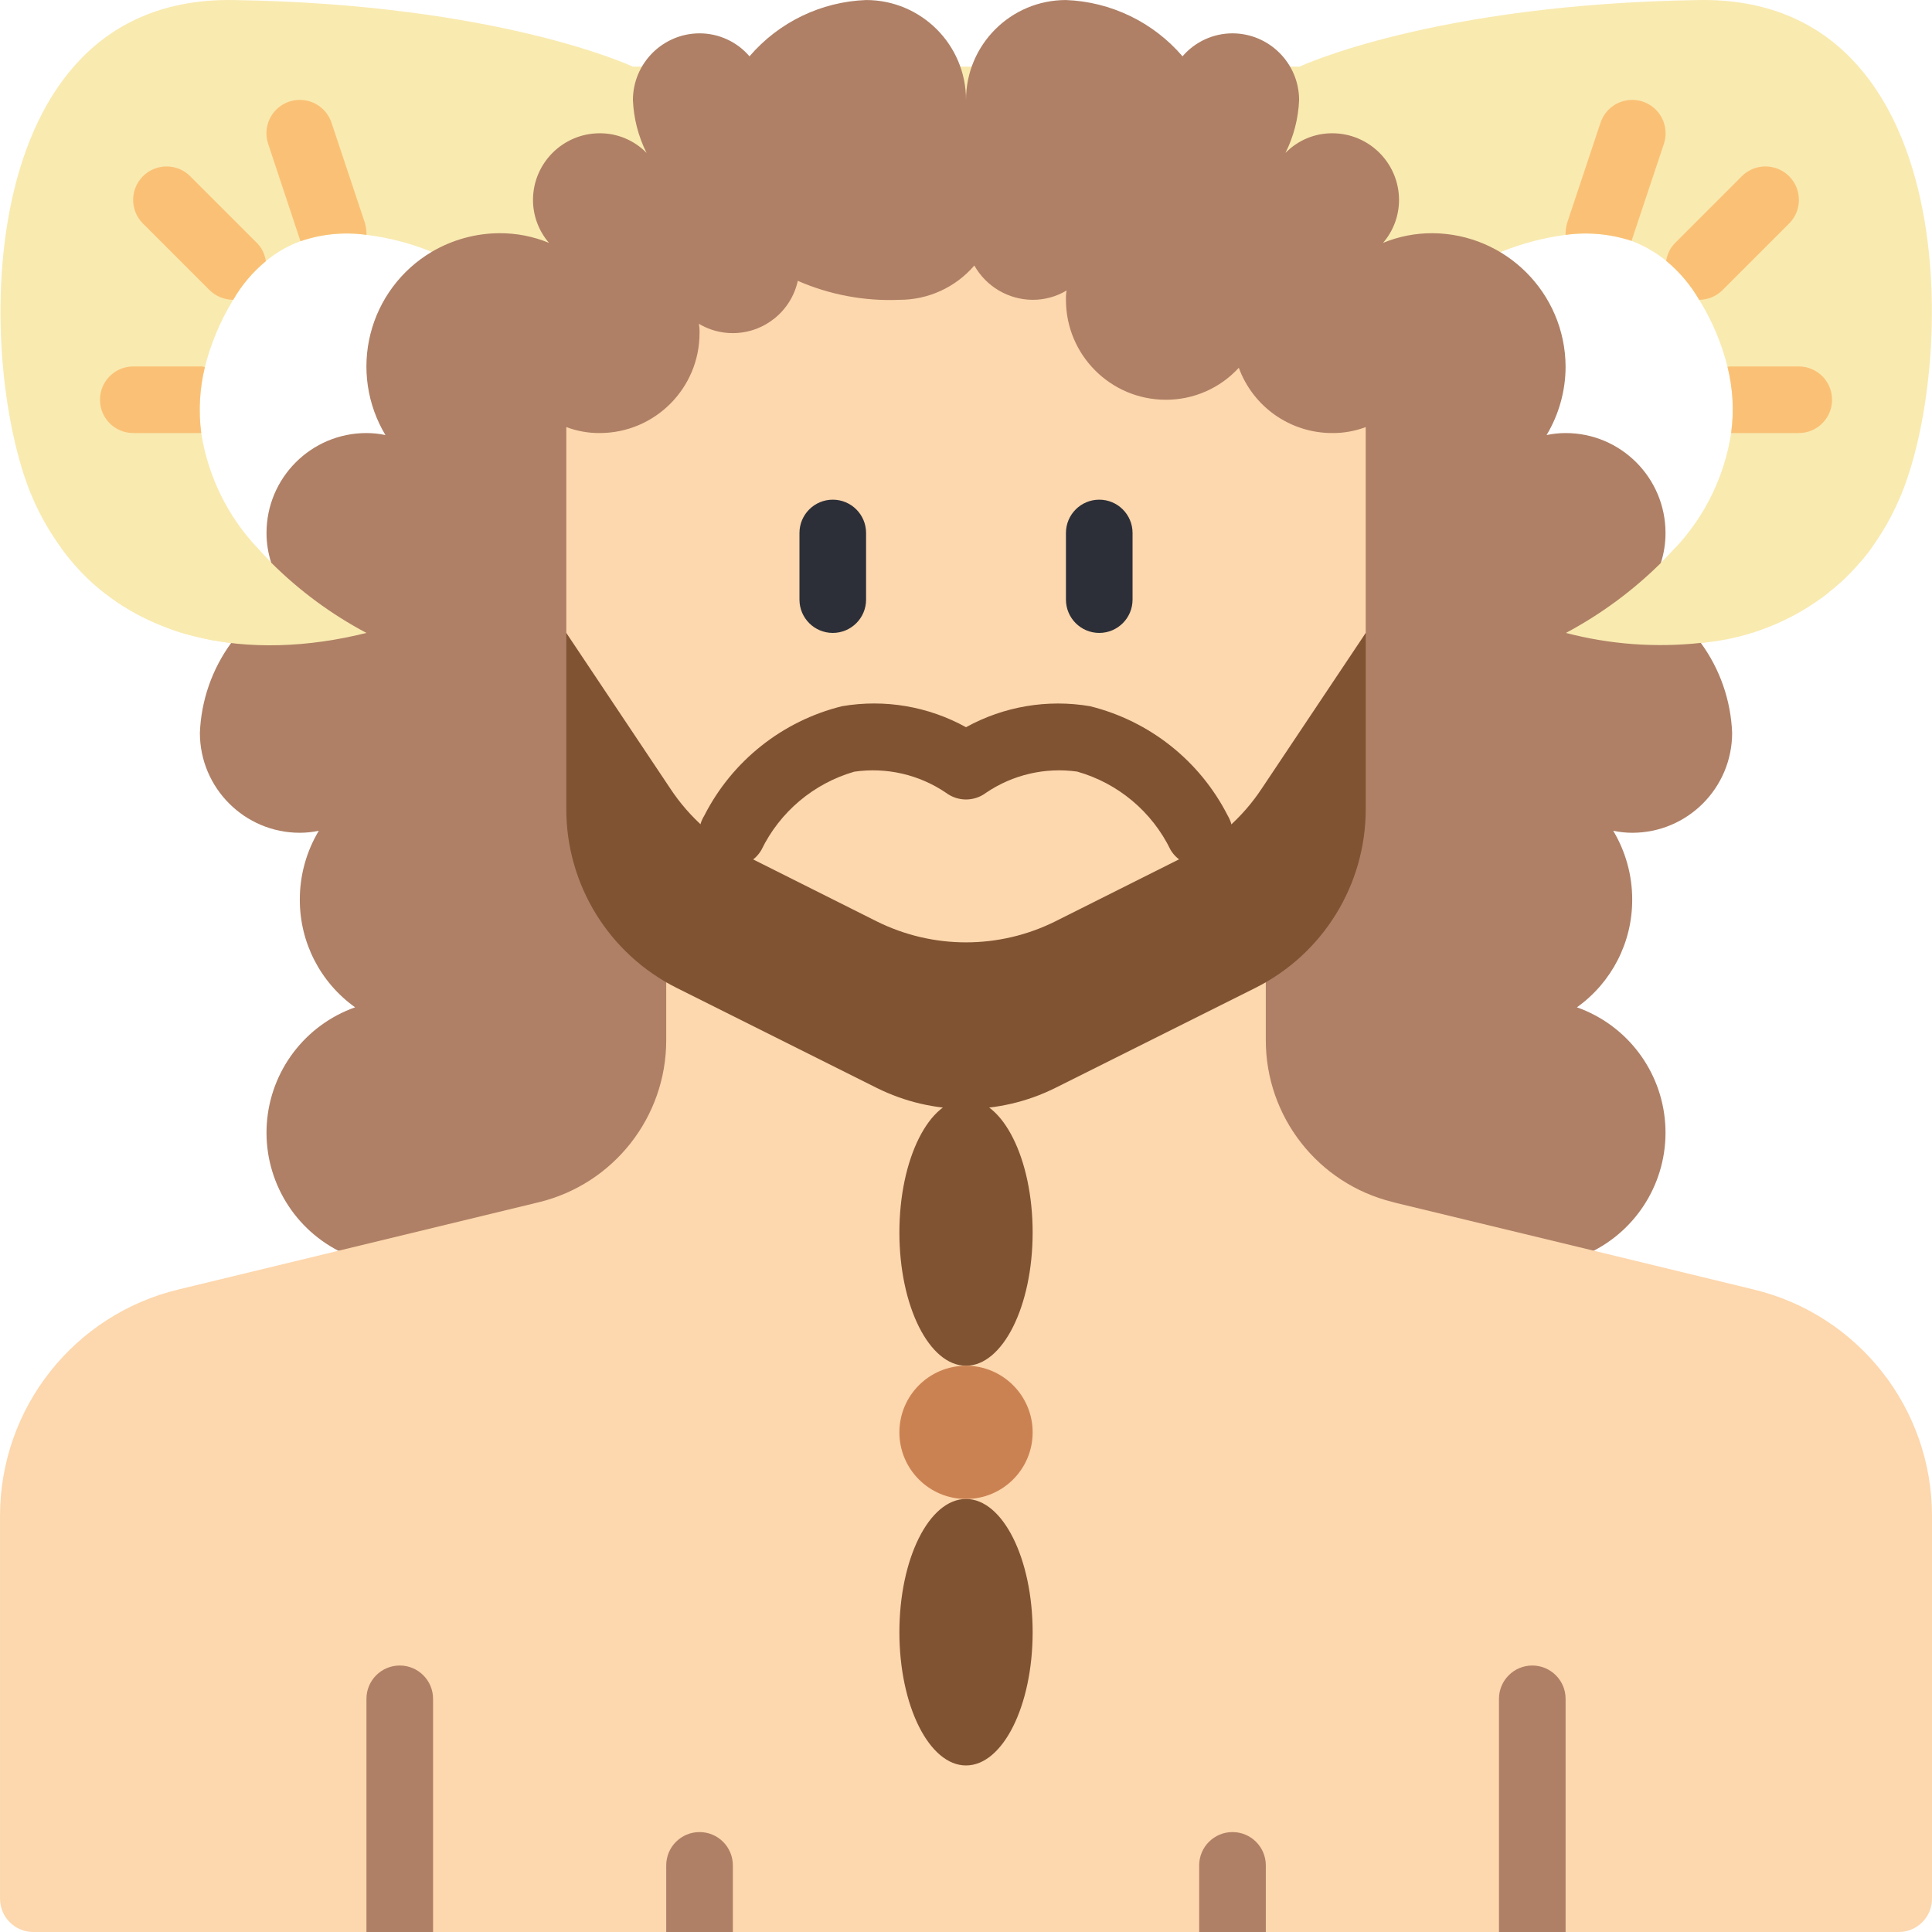 <svg height="512pt" viewBox="0 0 512 512.008" width="512pt" xmlns="http://www.w3.org/2000/svg"><path d="m140.141 69.156h232.828v268.871h-232.828zm0 0" fill="#fdd7ad"/><path d="m503.266 132.422c-1.949 4.484-4.375 8.746-7.238 12.711-.09.09-.176.266-.266.355-1.109 1.547-2.32 3.023-3.621 4.414-.207.285-.445.551-.703.793-1.199 1.332-2.465 2.598-3.797 3.797-.09.086-.09.086-.176.086-.824.805-1.711 1.543-2.648 2.207-.09.18-.09.18-.176.18-.707.66-1.477 1.254-2.297 1.762-.707.531-1.414.973-2.117 1.414-1.414.973-2.914 1.855-4.504 2.738-1.863.988-3.777 1.871-5.738 2.648-2.012.863-4.074 1.602-6.18 2.207-4.273 1.246-8.645 2.129-13.062 2.645-11.98 1.301-24.098.406-35.754-2.645 9.242-4.926 17.719-11.172 25.16-18.539 1.324-1.324 2.559-2.648 3.883-4.062 7.855-8.41 12.992-18.992 14.742-30.367.805-5.863.473-11.824-.969-17.566-1.57-6.266-4.102-12.254-7.504-17.742-2.273-3.938-5.234-7.438-8.742-10.328-2.758-2.242-5.855-4.031-9.18-5.297-5.629-1.855-11.605-2.398-17.477-1.59-5.941.789-11.754 2.332-17.305 4.59l-283.188-.086c-5.543-2.262-11.359-3.773-17.301-4.504-5.879-.824-11.867-.25-17.48 1.68-3.348 1.211-6.457 3.004-9.18 5.293-3.477 2.867-6.41 6.336-8.652 10.242-3.391 5.527-5.922 11.543-7.504 17.832-1.402 5.715-1.73 11.641-.969 17.477 1.781 11.383 6.949 21.965 14.828 30.367 1.238 1.414 2.473 2.738 3.707 3.973 7.449 7.426 15.957 13.703 25.25 18.629-9.16 2.395-18.613 3.465-28.074 3.176-.824.012-1.648-.016-2.473-.09-1.773-.012-3.543-.16-5.293-.441-1.367-.117-2.723-.324-4.062-.617-.57.008-1.137-.082-1.676-.262-.805-.137-1.602-.312-2.387-.531-.301-.016-.598-.074-.883-.176-1.5-.355-2.91-.707-4.41-1.148-1.238-.441-2.473-.793-3.621-1.324-1.324-.531-2.738-1.059-4.062-1.676-4-1.777-7.793-3.996-11.297-6.621-1.59-1.148-3.09-2.383-4.59-3.707-3-2.789-5.723-5.863-8.121-9.184-2.895-3.961-5.348-8.223-7.328-12.711-15.184-34.34-17.656-133.473 52.965-132.414s105.93 17.656 105.93 17.656h176.641s35.312-16.598 105.934-17.656c70.621-1.059 68.148 98.074 52.965 132.414zm0 0" fill="#f9eab0"/><path d="m150.074 167.734v-54.555c2.82 1.066 5.812 1.605 8.828 1.586 14.625 0 26.48-11.855 26.48-26.48.031-.828-.031-1.656-.176-2.473 2.723 1.625 5.832 2.48 9.004 2.473 8.277-.016 15.434-5.777 17.215-13.859 8.473 3.703 17.684 5.422 26.922 5.031 7.633.016 14.891-3.305 19.863-9.094 3.145 5.582 9.039 9.055 15.449 9.094 3.168.008 6.281-.844 9.004-2.473-.148.816-.207 1.645-.176 2.473 0 14.625 11.855 26.484 26.48 26.484 7.352.02 14.367-3.059 19.332-8.477 3.809 10.41 13.723 17.328 24.809 17.301 3.012.02 6.008-.52 8.824-1.586v54.555l-70.617 163.75h131c12.484-6.449 19.945-19.695 18.984-33.715-.957-14.02-10.152-26.125-23.398-30.816 9.238-6.59 14.703-17.254 14.652-28.602 0-6.402-1.738-12.688-5.031-18.184 1.656.352 3.34.527 5.031.531 14.629 0 26.484-11.859 26.484-26.484-.336-8.594-3.223-16.891-8.297-23.836l-10.594-21.184c.824-2.566 1.242-5.25 1.234-7.945 0-14.625-11.855-26.484-26.48-26.484-1.691.004-3.379.18-5.035.531 3.293-5.496 5.035-11.781 5.035-18.184-.121-19.453-15.859-35.191-35.312-35.312-4.48-.012-8.918.859-13.062 2.562 2.73-3.168 4.234-7.207 4.234-11.391-.027-9.738-7.914-17.625-17.652-17.652-4.688-.027-9.18 1.852-12.449 5.207 2.188-4.367 3.422-9.152 3.621-14.035-.031-9.738-7.918-17.629-17.656-17.656-5.09 0-9.93 2.227-13.242 6.09-7.77-9.059-18.969-14.469-30.895-14.918-14.629 0-26.484 11.855-26.484 26.484 0-14.629-11.855-26.484-26.484-26.484-11.926.449-23.125 5.859-30.895 14.918-3.312-3.863-8.148-6.09-13.242-6.09-9.738.027-17.625 7.918-17.656 17.656.199 4.883 1.434 9.668 3.621 14.035-3.27-3.355-7.762-5.234-12.445-5.207-9.738.027-17.629 7.914-17.656 17.652 0 4.184 1.504 8.223 4.238 11.391-4.145-1.703-8.586-2.574-13.066-2.562-6.336.023-12.551 1.73-18.008 4.945-8.086 4.793-13.93 12.609-16.23 21.723-2.305 9.113-.879 18.77 3.961 26.828-1.656-.352-3.344-.527-5.031-.531-14.629 0-26.484 11.859-26.484 26.484 0 2.668.418 5.316 1.234 7.855l-10.59 21.273c-5.074 6.945-7.965 15.242-8.301 23.836 0 14.625 11.859 26.484 26.484 26.484 1.691-.004 3.375-.18 5.031-.531-3.293 5.496-5.031 11.781-5.031 18.184-.051 11.348 5.414 22.012 14.652 28.602-13.246 4.691-22.438 16.797-23.398 30.816-.957 14.02 6.5 27.266 18.984 33.715h129.766zm0 0" fill="#af8066"/><path d="m512.004 401.75v101.43c0 4.875-3.953 8.828-8.828 8.828h-494.344c-4.875 0-8.828-3.953-8.828-8.828v-101.43c0-28.539 19.562-53.359 47.316-60.027l95.516-23.125c19.781-4.824 33.711-22.539 33.719-42.902v-15.363h158.898v15.363c.004 20.258 13.801 37.91 33.457 42.812l1.324.352 52.258 12.625 42.195 10.238c27.754 6.668 47.316 31.488 47.316 60.027zm0 0" fill="#fdd7ad"/><path d="m361.934 167.734v46.695c.008 20.078-11.34 38.438-29.305 47.406l-52.965 26.48c-14.902 7.418-32.418 7.418-47.316 0l-52.969-26.48c-17.965-8.969-29.312-27.328-29.305-47.406v-46.695l27.543 41.223c5.078 7.703 12.117 13.918 20.391 18.008l34.34 17.215c14.898 7.414 32.414 7.414 47.316 0l34.336-17.215c8.273-4.09 15.312-10.305 20.395-18.008zm0 0" fill="#805333"/><path d="m114.762 450.215v61.793h-17.652v-61.793c0-4.875 3.949-8.828 8.824-8.828 4.879 0 8.828 3.953 8.828 8.828zm0 0" fill="#af8066"/><path d="m414.902 450.215v61.793h-17.656v-61.793c0-4.875 3.953-8.828 8.828-8.828s8.828 3.953 8.828 8.828zm0 0" fill="#af8066"/><path d="m194.211 494.352v17.656h-17.656v-17.656c0-4.875 3.953-8.824 8.828-8.824s8.828 3.949 8.828 8.824zm0 0" fill="#af8066"/><path d="m335.453 494.352v17.656h-17.656v-17.656c0-4.875 3.953-8.824 8.828-8.824s8.828 3.949 8.828 8.824zm0 0" fill="#af8066"/><path d="m273.66 326.629c0-19.5-7.906-35.309-17.656-35.309s-17.656 15.809-17.656 35.309 7.906 35.312 17.656 35.312 17.656-15.812 17.656-35.312zm0 0" fill="#805333"/><path d="m273.66 432.559c0-19.5-7.906-35.309-17.656-35.309s-17.656 15.809-17.656 35.309c0 19.504 7.906 35.312 17.656 35.312s17.656-15.809 17.656-35.312zm0 0" fill="#805333"/><path d="m273.66 379.594c0 9.75-7.906 17.656-17.656 17.656s-17.656-7.906-17.656-17.656 7.906-17.652 17.656-17.652 17.656 7.902 17.656 17.652zm0 0" fill="#cb8252"/><path d="m317.797 229.527c-3.102 0-5.977-1.625-7.574-4.281-4.918-10.141-13.934-17.699-24.777-20.766-8.469-1.18-17.07.824-24.145 5.625-3.141 2.355-7.453 2.355-10.594 0-7.121-4.836-15.793-6.832-24.309-5.598-10.773 3.113-19.723 10.652-24.621 20.738-1.594 2.762-4.559 4.453-7.75 4.414-3.191-.035-6.113-1.793-7.645-4.594-1.531-2.801-1.43-6.207.262-8.914 7.383-14.512 20.715-25.098 36.52-29 11.262-1.926 22.844.039 32.84 5.57 10-5.516 21.578-7.48 32.84-5.57 15.809 3.902 29.137 14.488 36.52 29 1.637 2.727 1.684 6.125.117 8.891-1.566 2.77-4.504 4.48-7.684 4.484zm0 0" fill="#805333"/><path d="m220.695 167.734c-4.875 0-8.828-3.953-8.828-8.828v-17.656c0-4.875 3.953-8.828 8.828-8.828s8.824 3.953 8.824 8.828v17.656c0 4.875-3.949 8.828-8.824 8.828zm0 0" fill="#2c2f38"/><path d="m291.316 167.734c-4.879 0-8.828-3.953-8.828-8.828v-17.656c0-4.875 3.949-8.828 8.828-8.828 4.875 0 8.824 3.953 8.824 8.828v17.656c0 4.875-3.949 8.828-8.824 8.828zm0 0" fill="#2c2f38"/><g fill="#fac176"><path d="m97.109 62.242c-5.879-.824-11.867-.25-17.48 1.68l-8.562-25.777c-1.008-2.996-.344-6.305 1.746-8.676s5.289-3.449 8.387-2.824c3.098.625 5.629 2.852 6.641 5.848l8.828 26.484c.324 1.059.473 2.16.441 3.266zm0 0"/><path d="m70.449 69.215c-3.477 2.867-6.41 6.336-8.652 10.242-2.34-.008-4.59-.926-6.266-2.559l-17.656-17.656c-3.461-3.461-3.461-9.074 0-12.535 3.461-3.461 9.074-3.461 12.535 0l17.656 17.656c1.305 1.312 2.141 3.02 2.383 4.852zm0 0"/><path d="m53.324 114.766h-18.008c-4.879 0-8.828-3.949-8.828-8.824 0-4.879 3.949-8.828 8.828-8.828h17.652c.449-.031.898.031 1.324.176-1.402 5.715-1.73 11.641-.969 17.477zm0 0"/><path d="m440.941 38.145-8.562 25.688c-5.629-1.855-11.605-2.398-17.477-1.59-.035-1.105.113-2.207.441-3.266l8.824-26.484c1.012-2.996 3.543-5.223 6.641-5.848 3.102-.625 6.297.453 8.387 2.824 2.09 2.371 2.758 5.68 1.746 8.676zm0 0"/><path d="m474.133 59.242-17.652 17.656c-1.645 1.629-3.867 2.547-6.18 2.559-2.273-3.938-5.234-7.438-8.742-10.328.262-1.805 1.098-3.477 2.387-4.766l17.652-17.656c2.238-2.238 5.504-3.113 8.562-2.293 3.059.816 5.449 3.207 6.27 6.266.816 3.059-.055 6.324-2.297 8.562zm0 0"/><path d="m485.52 105.941c0 4.875-3.949 8.824-8.824 8.824h-17.922c.805-5.863.473-11.824-.969-17.566.406-.074.82-.105 1.234-.086h17.656c2.34 0 4.586.93 6.242 2.586 1.652 1.652 2.582 3.898 2.582 6.242zm0 0"/></g><path d="m71.859 149.105c7.449 7.426 15.957 13.703 25.25 18.629-30.723 7.68-62.676 2.559-80.949-22.602h51.992c1.238 1.414 2.473 2.738 3.707 3.973zm0 0" fill="#f9eab0"/><path d="m496.027 145.133c-10.75 14.555-27.258 23.758-45.285 25.246-11.98 1.301-24.098.406-35.754-2.645 9.242-4.926 17.719-11.172 25.16-18.539 1.324-1.324 2.559-2.648 3.883-4.062zm0 0" fill="#f9eab0"/></svg>